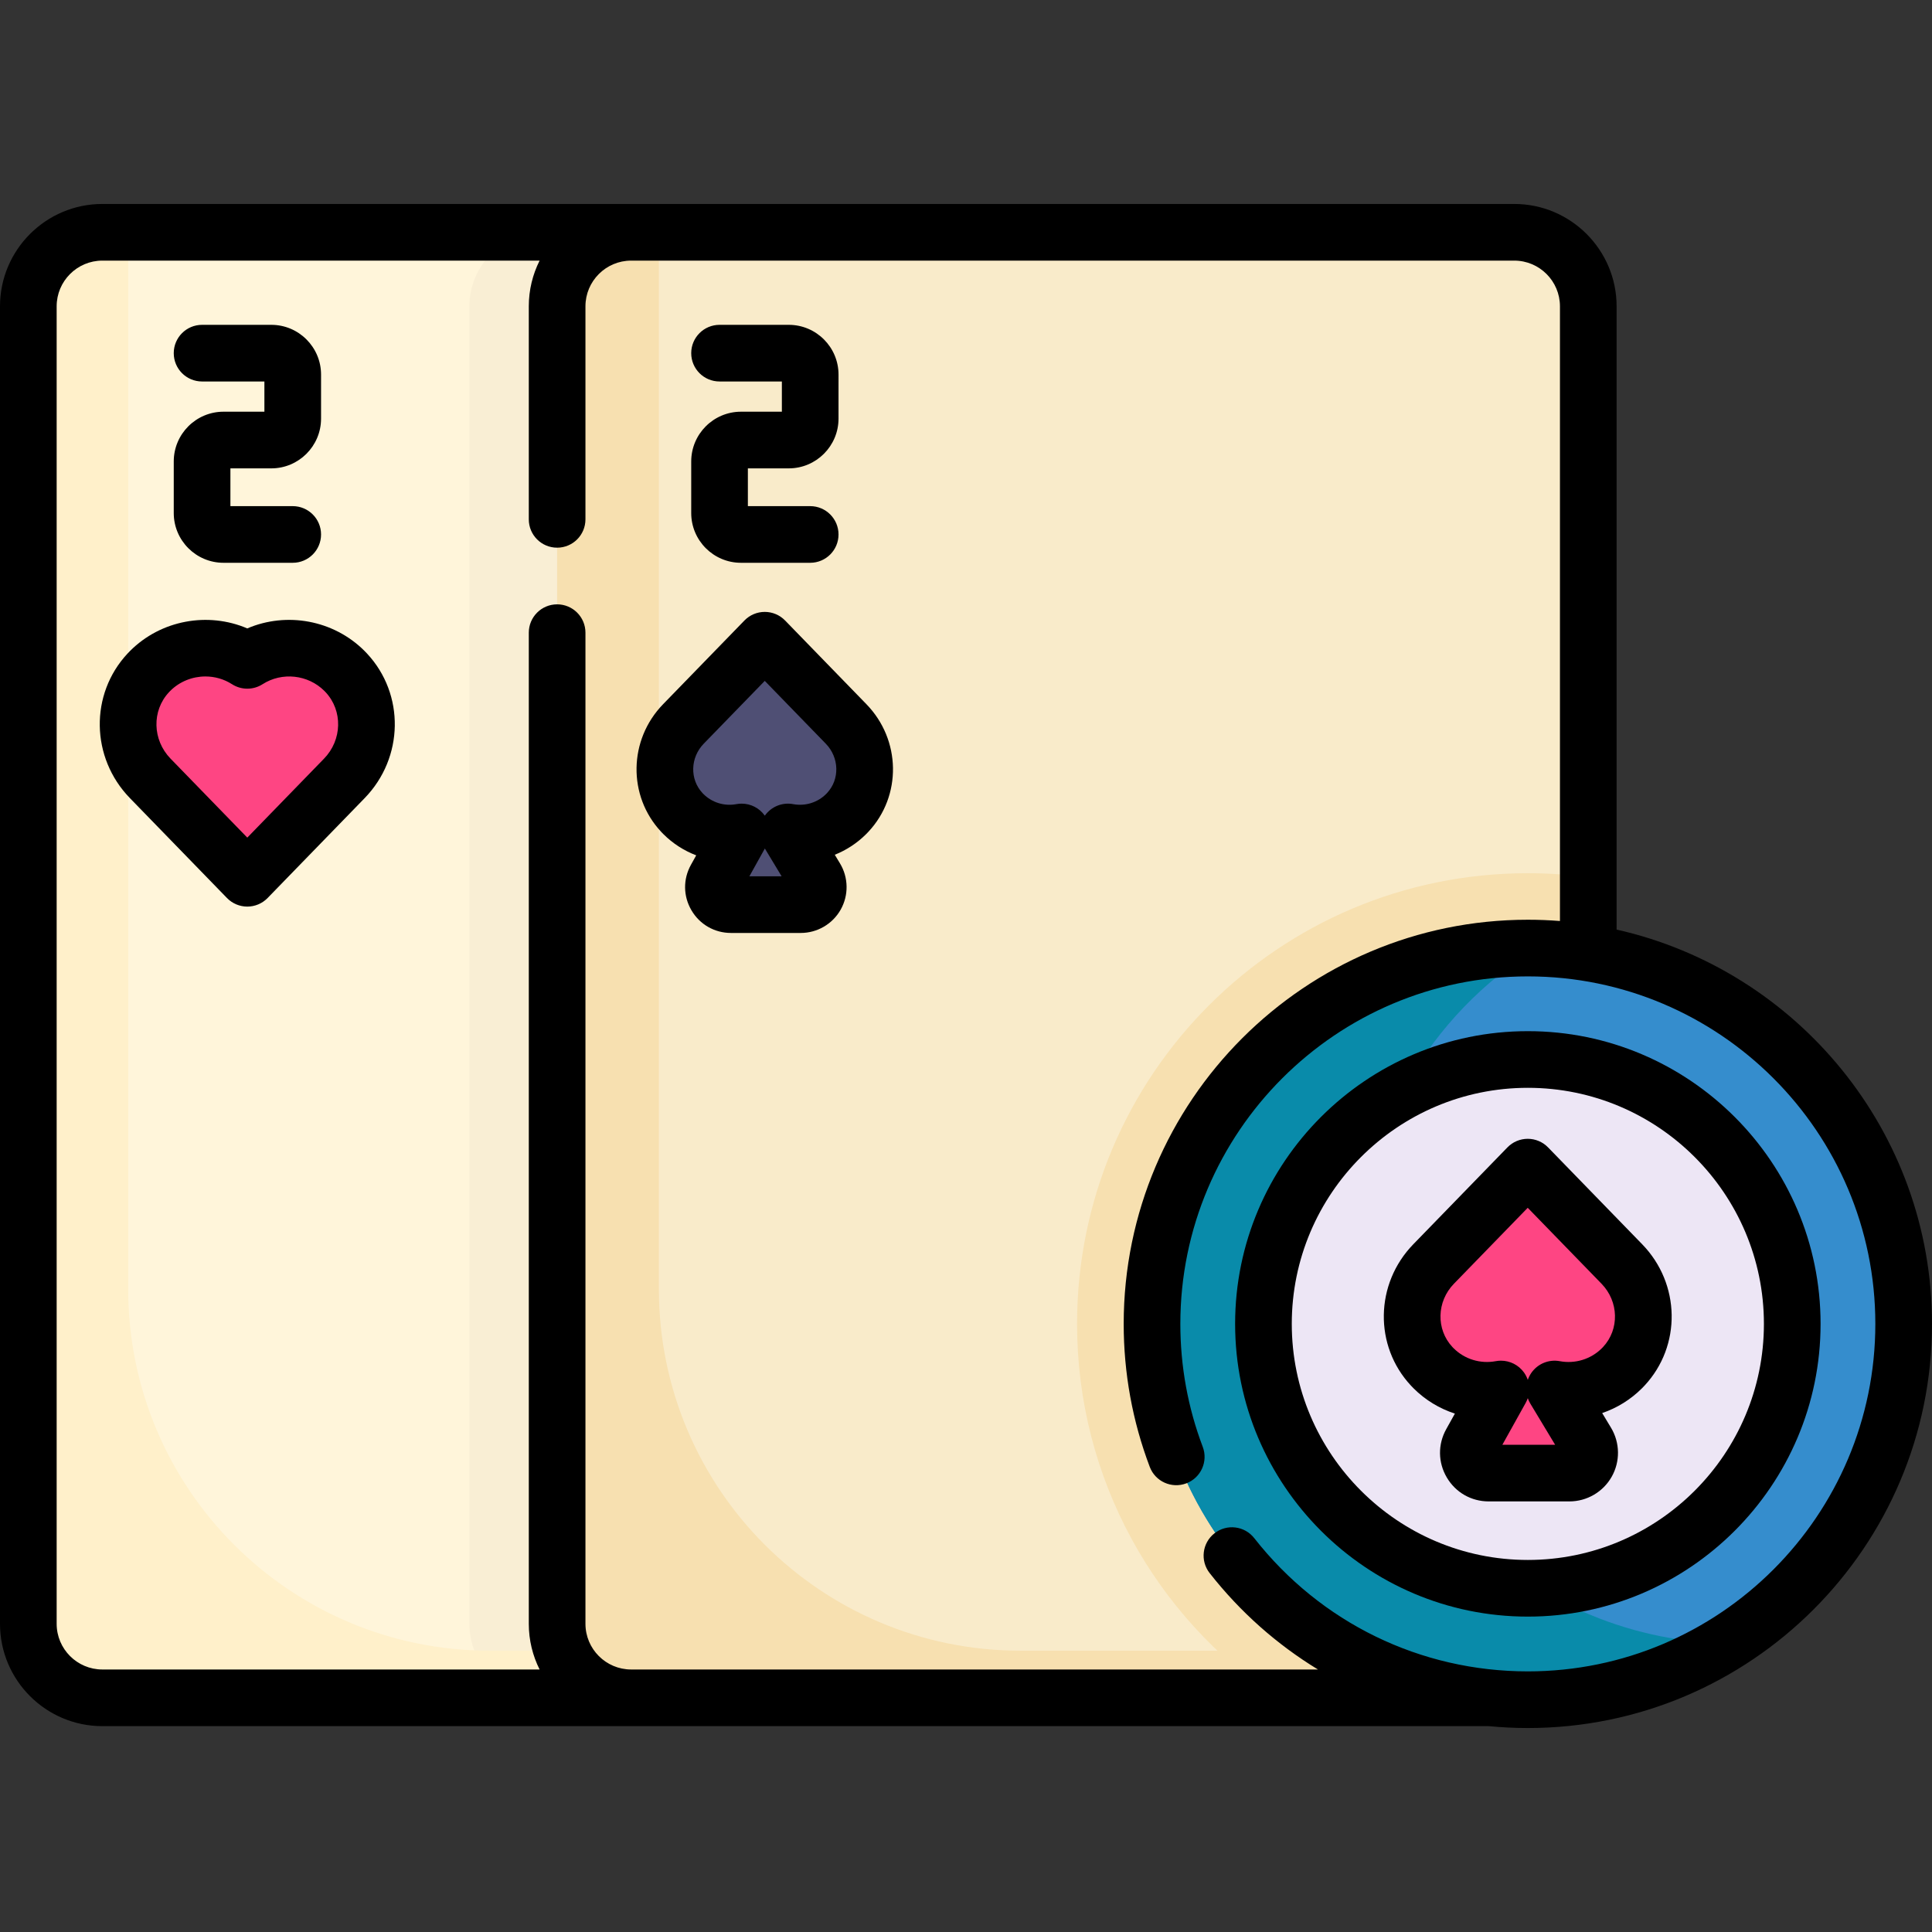 <?xml version="1.0" encoding="iso-8859-1"?>
<!-- Generator: Adobe Illustrator 21.0.0, SVG Export Plug-In . SVG Version: 6.00 Build 0)  -->
<svg version="1.1" id="Capa_1" xmlns="http://www.w3.org/2000/svg" xmlns:xlink="http://www.w3.org/1999/xlink" x="0px" y="0px"
	 viewBox="0 0 512 512" style="enable-background:new 0 0 512 512;" xml:space="preserve">
<rect x="0" y="0" width="512" height="512" fill="#333333" stroke="none"/>
<path style="fill:#FFF5DA;" d="M280.272,252.537v171.853c0,14.306-11.742,25.824-26.045,25.55l0,0H26.624
	c-10.836,0-19.619-8.784-19.619-19.619V81.179c0-10.836,8.784-19.619,19.619-19.619h234.029c10.836,0,19.619,8.784,19.619,19.619
	L280.272,252.537L280.272,252.537z"/>
<path style="fill:#F9EED4;" d="M280.273,424.389V252.537V81.179c0-10.836-8.784-19.619-19.619-19.619H144.016
	c-10.836,0-19.619,8.784-19.619,19.619V430.32c0,10.836,8.784,19.619,19.619,19.619h110.212
	C268.529,450.214,280.273,438.695,280.273,424.389z"/>
<path style="fill:#FE4583;" d="M91.78,178.314c7.347,7.878,6.987,20.24-0.521,27.967l-23.522,24.2c-1.206,1.241-3.2,1.241-4.406,0
	l-23.512-24.2c-7.517-7.728-7.878-20.09-0.531-27.967c0.17-0.17,0.34-0.35,0.51-0.521c6.987-6.987,17.737-7.918,25.735-2.793
	c7.998-5.125,18.748-4.194,25.735,2.793C91.449,177.964,91.609,178.144,91.78,178.314z"/>
<path style="fill:#F9EBCA;" d="M420.911,252.537v171.853c0,14.306-11.742,25.824-26.045,25.55l0,0H167.263
	c-10.836,0-19.619-8.784-19.619-19.619V81.179c0-10.836,8.784-19.619,19.619-19.619h234.029c10.836,0,19.619,8.784,19.619,19.619
	L420.911,252.537L420.911,252.537z"/>
<path style="fill:#F7E0B0;" d="M404.865,231.412c-65.957,0-119.431,53.474-119.431,119.431c0,41.264,20.93,77.642,52.754,99.097
	h56.677l0,0c14.303,0.274,26.045-11.244,26.045-25.55V252.537v-20.049C415.662,231.782,410.308,231.412,404.865,231.412z"/>
<path style="fill:#FFF0CA;" d="M129.796,437.447c-52.921,0-95.822-42.901-95.822-95.822V68.687c0-2.517,0.491-4.916,1.355-7.127
	h-8.705c-10.836,0-19.619,8.784-19.619,19.619V430.32c0,10.836,8.784,19.619,19.619,19.619h227.602
	c9.527,0.183,17.913-4.871,22.455-12.492H129.796z"/>
<path style="fill:#F7E0B0;" d="M270.434,437.447c-52.921,0-95.821-42.901-95.821-95.821V68.687c0-2.517,0.491-4.916,1.355-7.127
	h-8.706c-10.836,0-19.619,8.784-19.619,19.619V430.32c0,10.836,8.784,19.619,19.619,19.619h227.602l0,0
	c9.527,0.183,17.913-4.871,22.455-12.492H270.434z"/>
<circle style="fill:#358DCD;" cx="404.865" cy="350.843" r="99.597"/>
<path style="fill:#098BAA;" d="M360.102,335.962c0-35.764,18.857-67.122,47.167-84.687c-0.799-0.019-1.6-0.03-2.402-0.03
	c-55.004,0-99.597,44.594-99.597,99.597s44.594,99.597,99.597,99.597c19.24,0,37.201-5.461,52.431-14.911
	C403.403,434.253,360.102,390.163,360.102,335.962z"/>
<circle style="fill:#EDE6F5;" cx="404.895" cy="350.843" r="70.068"/>
<path style="fill:#FE4583;" d="M429.81,334.977c7.287,7.497,7.637,19.469,0.51,27.116c-0.16,0.17-0.33,0.34-0.49,0.5
	c-4.855,4.855-11.571,6.677-17.847,5.515l8.518,14.124c2.162,3.583-0.42,8.148-4.594,8.148h-21.391
	c-4.104,0-6.686-4.404-4.695-7.988l7.958-14.294c-6.286,1.181-13.013-0.641-17.877-5.505c-0.16-0.16-0.33-0.33-0.49-0.5
	c-7.127-7.647-6.777-19.619,0.51-27.116l22.141-22.788c1.535-1.581,4.073-1.581,5.608,0L429.81,334.977z"/>
<path style="fill:#4F4F74;" d="M224.229,191.847c6.286,6.486,6.596,16.836,0.43,23.443c-0.13,0.14-0.28,0.29-0.42,0.43
	c-4.194,4.194-10,5.776-15.415,4.765l7.357,12.212c1.872,3.093-0.36,7.037-3.974,7.037h-18.488c-3.543,0-5.776-3.804-4.054-6.897
	l6.877-12.362c-5.425,1.021-11.241-0.551-15.445-4.755c-0.14-0.14-0.28-0.29-0.42-0.43c-6.166-6.606-5.856-16.957,0.44-23.443
	l19.209-19.771c1.282-1.32,3.401-1.32,4.685-0.001L224.229,191.847z"/>
<path d="M96.589,172.494c-0.003-0.002-0.005-0.005-0.008-0.008c-8.192-8.191-20.642-10.405-31.047-5.952
	c-10.406-4.45-22.856-2.238-31.055,5.96c-0.23,0.23-0.455,0.464-0.676,0.701c-10.056,10.776-9.781,27.606,0.627,38.316l25.72,26.471
	c1.413,1.454,3.356,2.275,5.384,2.275c2.028,0,3.971-0.821,5.384-2.275l25.72-26.471c10.407-10.711,10.682-27.542,0.619-38.325
	C97.04,172.954,96.817,172.724,96.589,172.494z M85.871,201.049l-20.336,20.929l-20.336-20.929
	c-4.82-4.961-5.004-12.695-0.418-17.609c0.108-0.115,0.219-0.229,0.324-0.335c2.525-2.525,5.918-3.835,9.329-3.835
	c2.444,0,4.9,0.673,7.052,2.052c2.468,1.582,5.632,1.581,8.1-0.001c5.152-3.301,12.044-2.553,16.379,1.783
	c0.113,0.113,0.224,0.229,0.325,0.336C90.875,188.353,90.691,196.087,85.871,201.049z"/>
<path d="M428.418,246.347V81.177c0-14.957-12.168-27.124-27.124-27.124H167.26H27.123C12.168,54.053,0,66.221,0,81.177v349.146
	c0,14.956,12.168,27.124,27.123,27.124H167.26h227.29c3.416,0.325,6.867,0.5,10.345,0.5C463.953,457.947,512,409.9,512,350.843
	C512,299.865,476.198,257.096,428.418,246.347z M404.895,442.933c-28.482,0-54.912-12.873-72.511-35.316
	c-2.561-3.263-7.278-3.834-10.54-1.274c-3.263,2.559-3.834,7.277-1.275,10.539c8.116,10.35,17.851,18.941,28.707,25.551H167.26
	c-6.677,0-12.109-5.432-12.109-12.11V167.664c0-4.147-3.361-7.507-7.507-7.507c-4.146,0-7.507,3.36-7.507,7.507v262.659
	c0,4.35,1.035,8.461,2.864,12.11H27.123c-6.677,0-12.109-5.432-12.109-12.11V81.177c0-6.678,5.432-12.11,12.109-12.11h115.877
	c-1.829,3.648-2.864,7.759-2.864,12.11v56.457c0,4.147,3.361,7.507,7.507,7.507c4.146,0,7.507-3.36,7.507-7.507V81.177
	c0-6.678,5.432-12.11,12.109-12.11h234.034c6.678,0,12.11,5.432,12.11,12.11v162.899c-2.808-0.221-5.645-0.337-8.508-0.337
	c-59.058,0-107.105,48.047-107.105,107.105c0,13.036,2.324,25.787,6.908,37.899c1.468,3.878,5.803,5.828,9.679,4.363
	c3.877-1.468,5.831-5.802,4.363-9.679c-3.94-10.406-5.937-21.37-5.937-32.584c0-50.779,41.311-92.09,92.09-92.09
	s92.09,41.311,92.09,92.09S455.674,442.933,404.895,442.933z"/>
<path d="M404.895,273.267c-42.775,0-77.576,34.801-77.576,77.576s34.801,77.576,77.576,77.576s77.576-34.801,77.576-77.576
	S447.67,273.267,404.895,273.267z M404.895,413.404c-34.497,0-62.561-28.064-62.561-62.561s28.064-62.561,62.561-62.561
	s62.561,28.064,62.561,62.561S439.392,413.404,404.895,413.404z"/>
<path d="M410.251,304.07c-1.413-1.454-3.356-2.275-5.384-2.275s-3.971,0.821-5.384,2.275l-24.944,25.671
	c-10.178,10.474-10.446,26.934-0.616,37.467c0.22,0.236,0.444,0.469,0.674,0.699c3.118,3.117,6.887,5.389,10.963,6.709l-2.299,4.132
	c-2.243,4.031-2.187,8.814,0.151,12.79c2.338,3.976,6.488,6.351,11.103,6.351h21.391c4.638,0,8.934-2.508,11.214-6.545
	c2.28-4.037,2.209-9.012-0.185-12.983l-2.341-3.885c3.916-1.337,7.533-3.559,10.544-6.569c0.229-0.229,0.453-0.462,0.668-0.693
	c9.836-10.537,9.568-26.997-0.61-37.473L410.251,304.07z M398.146,382.874l6.19-11.121c0.22-0.396,0.401-0.806,0.545-1.224
	c0.171,0.501,0.396,0.989,0.678,1.454l6.565,10.891L398.146,382.874L398.146,382.874z M424.823,356.976
	c-0.099,0.105-0.2,0.211-0.304,0.313c-2.91,2.911-7.08,4.197-11.159,3.438c-2.905-0.546-5.86,0.675-7.543,3.104
	c-0.401,0.58-0.714,1.202-0.935,1.85c-0.235-0.691-0.574-1.355-1.015-1.967c-1.427-1.981-3.706-3.119-6.091-3.119
	c-0.459,0-0.923,0.042-1.385,0.129c-4.087,0.763-8.263-0.519-11.178-3.434c-0.104-0.103-0.205-0.208-0.31-0.319
	c-4.364-4.677-4.188-12.04,0.402-16.764l19.56-20.13l19.56,20.13C429.016,344.93,429.192,352.293,424.823,356.976z"/>
<path d="M229.609,186.62l-21.556-22.186c-1.413-1.454-3.356-2.275-5.384-2.275s-3.971,0.821-5.384,2.275l-21.557,22.186
	c-9.174,9.442-9.412,24.284-0.524,33.809c0.193,0.206,0.391,0.411,0.585,0.605c2.51,2.51,5.488,4.412,8.717,5.638l-1.398,2.513
	c-2.117,3.803-2.064,8.314,0.142,12.066s6.121,5.992,10.473,5.992h18.487c4.374,0,8.427-2.365,10.578-6.175
	c2.151-3.809,2.085-8.501-0.174-12.247l-1.387-2.301c3.073-1.227,5.91-3.073,8.314-5.476c0.202-0.201,0.399-0.406,0.612-0.633
	C239.022,210.903,238.784,196.06,229.609,186.62L229.609,186.62z M198.595,232.227l4.099-7.365l4.441,7.365H198.595z
	 M219.193,210.145c-0.082,0.087-0.166,0.175-0.261,0.27c-2.278,2.277-5.544,3.281-8.736,2.69c-2.888-0.541-5.824,0.659-7.512,3.059
	c-0.017-0.023-0.034-0.048-0.051-0.071c-1.426-1.981-3.705-3.119-6.09-3.119c-0.459,0-0.923,0.042-1.385,0.129
	c-3.199,0.599-6.469-0.403-8.76-2.695c-0.086-0.086-0.17-0.174-0.233-0.241c-3.4-3.644-3.253-9.39,0.333-13.082l16.173-16.644
	l16.172,16.644c0,0,0,0,0,0.001C222.428,200.775,222.574,206.521,219.193,210.145z"/>
<path d="M59.231,149.146h18.345c4.146,0,7.507-3.36,7.507-7.507c0-4.147-3.361-7.507-7.507-7.507H61.06v-10.01h10.838
	c7.27,0,13.186-5.916,13.186-13.187V99.271c0-7.271-5.916-13.187-13.186-13.187H53.552c-4.146,0-7.507,3.36-7.507,7.507
	s3.361,7.507,7.507,7.507h16.516v8.008H59.231c-7.27,0-13.186,5.916-13.186,13.187v13.665
	C46.045,143.23,51.961,149.146,59.231,149.146z"/>
<path d="M196.365,149.146h18.345c4.146,0,7.507-3.36,7.507-7.507c0-4.147-3.361-7.507-7.507-7.507h-16.516v-10.01h10.838
	c7.271,0,13.186-5.916,13.186-13.187V99.271c0-7.271-5.916-13.187-13.186-13.187h-18.345c-4.146,0-7.507,3.36-7.507,7.507
	s3.361,7.507,7.507,7.507h16.516v8.008h-10.838c-7.27,0-13.186,5.916-13.186,13.187v13.665
	C183.179,143.23,189.095,149.146,196.365,149.146z"/>
<g>
</g>
<g>
</g>
<g>
</g>
<g>
</g>
<g>
</g>
<g>
</g>
<g>
</g>
<g>
</g>
<g>
</g>
<g>
</g>
<g>
</g>
<g>
</g>
<g>
</g>
<g>
</g>
<g>
</g>
</svg>
